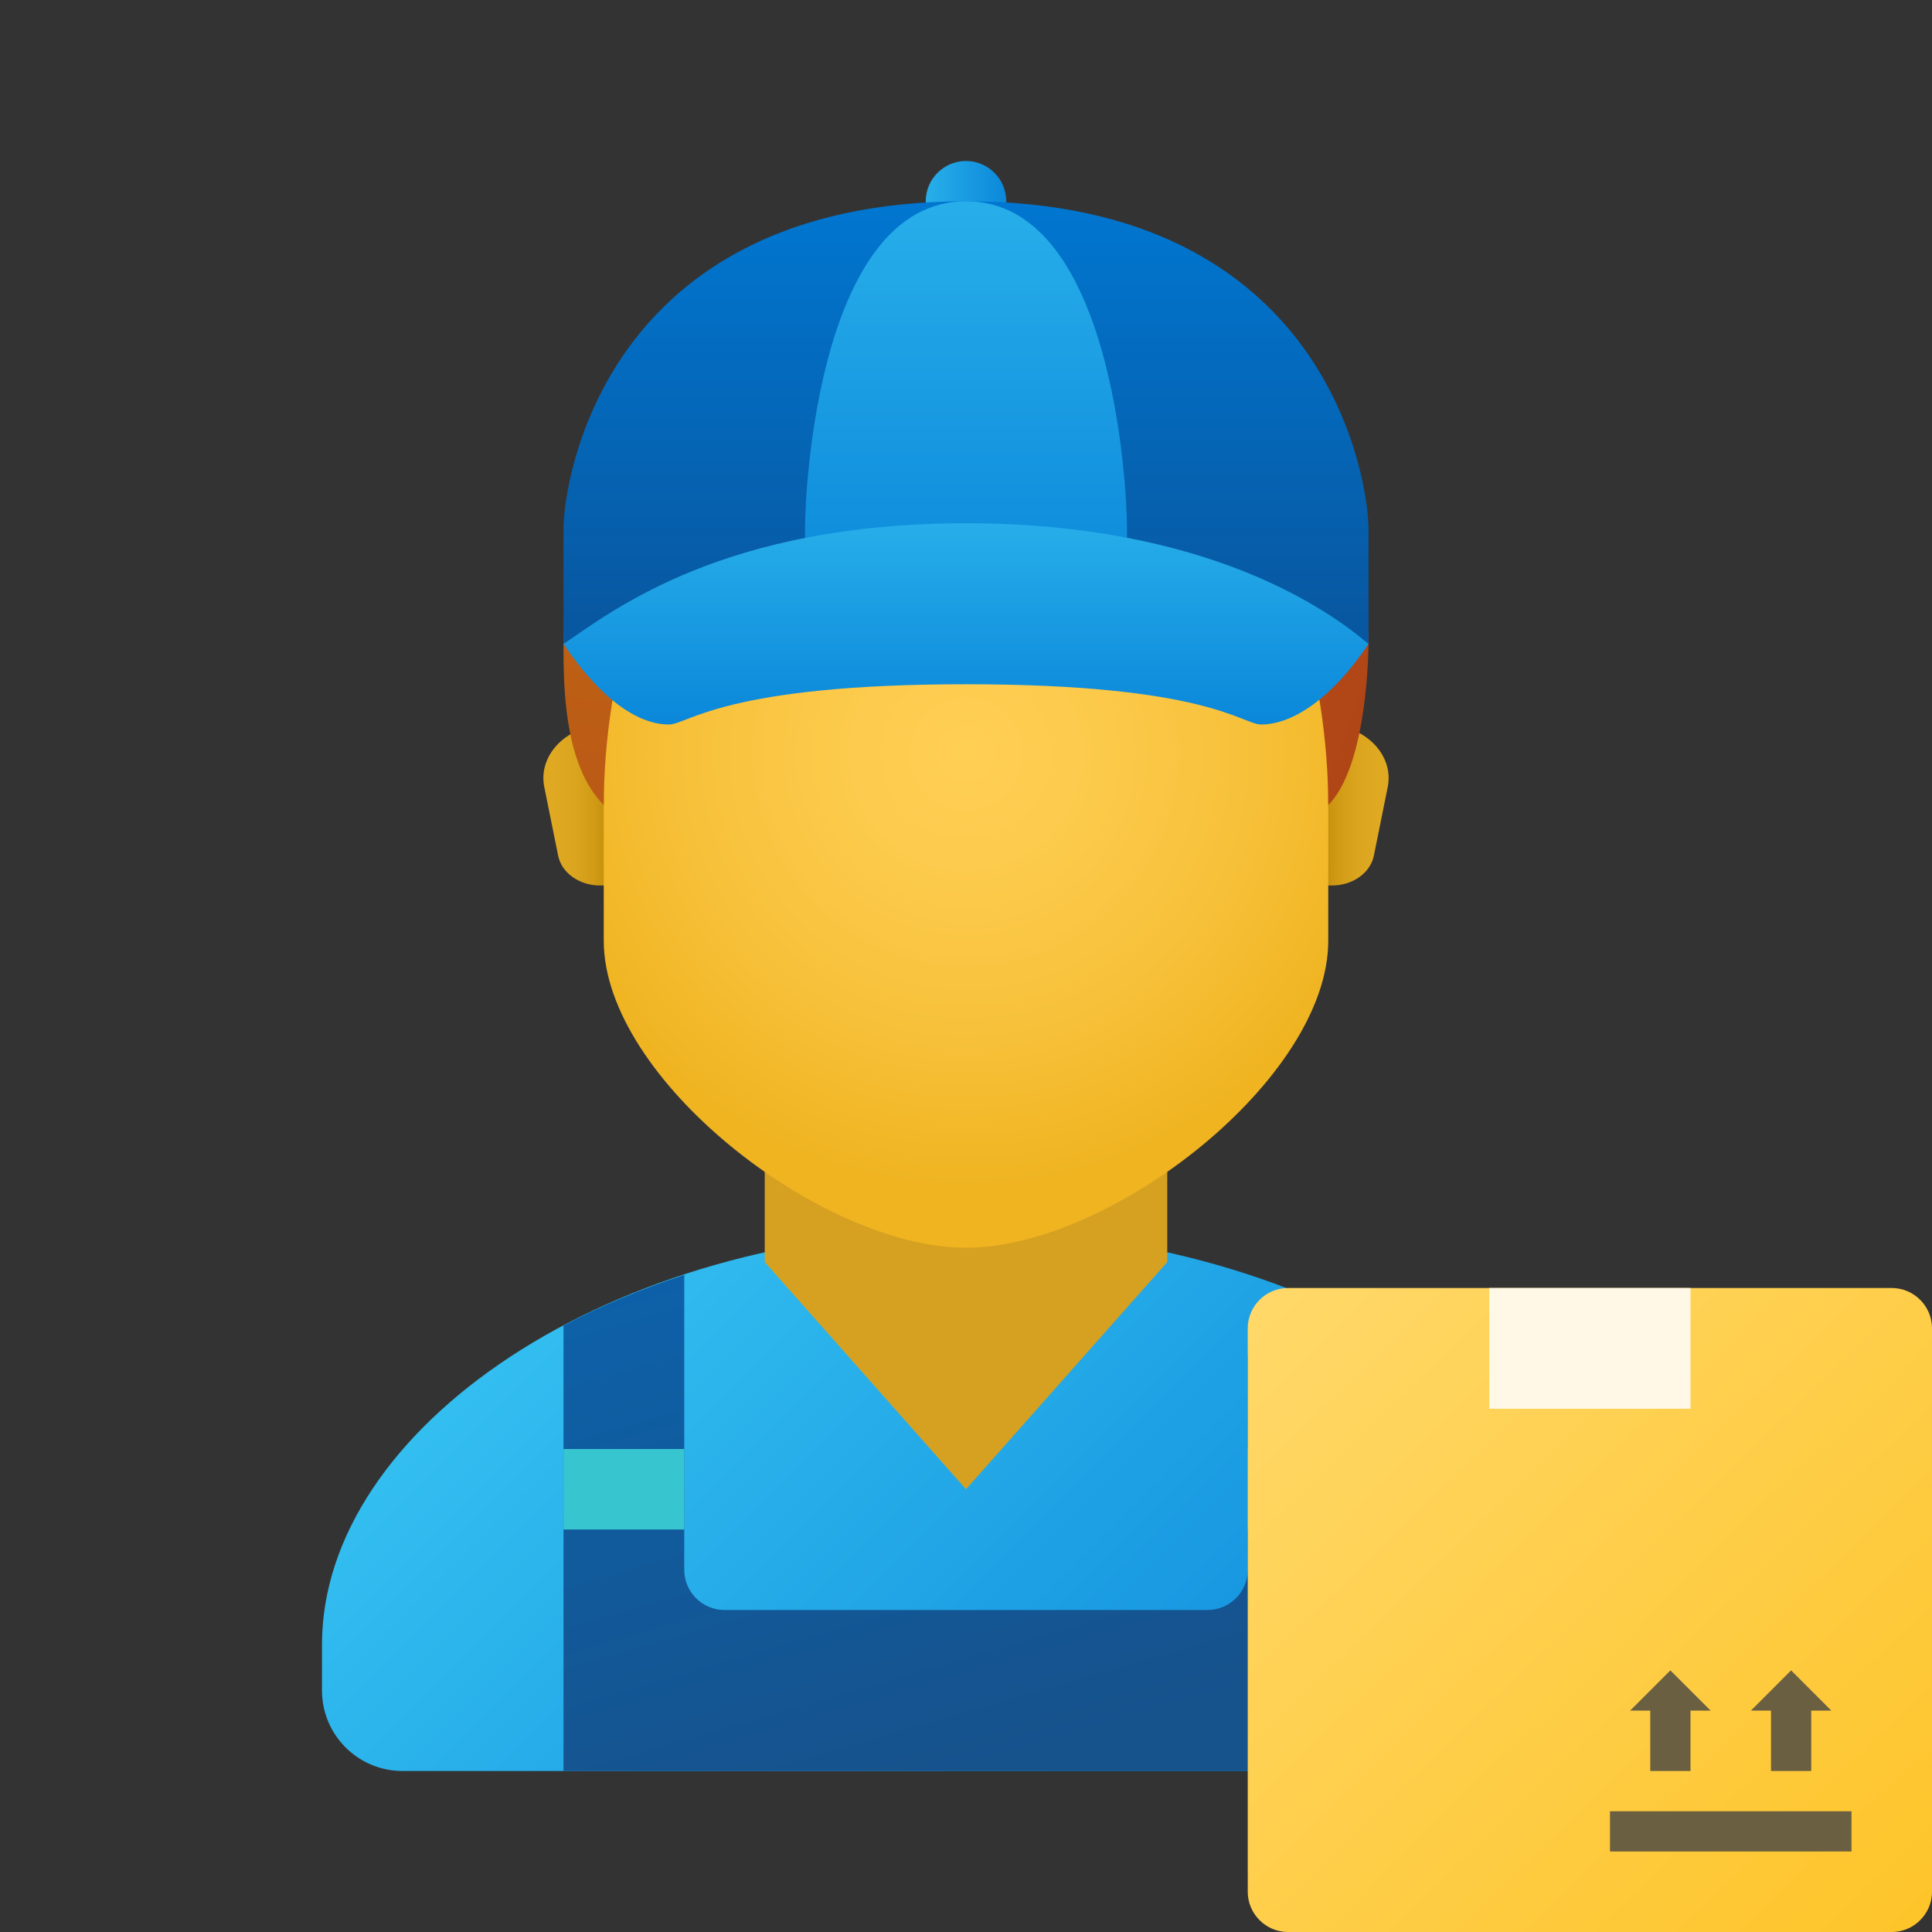 <svg xmlns="http://www.w3.org/2000/svg"  viewBox="0 0 48 48" width="20px" height="20px"><rect x="0" y="0" width="48" height="48" fill="#333333" stroke="none"/><linearGradient id="6hepWvSmV9yb6Yp88c00ba" x1="23" x2="25" y1="5" y2="5" gradientUnits="userSpaceOnUse"><stop offset="0" stop-color="#28afea"/><stop offset="1" stop-color="#0b88da"/></linearGradient><circle cx="24" cy="5" r="1" fill="url(#6hepWvSmV9yb6Yp88c00ba)"/><linearGradient id="6hepWvSmV9yb6Yp88c00bb" x1="14.786" x2="33.076" y1="31.187" y2="49.477" gradientUnits="userSpaceOnUse"><stop offset="0" stop-color="#33bef0"/><stop offset="1" stop-color="#0a85d9"/></linearGradient><path fill="url(#6hepWvSmV9yb6Yp88c00bb)" d="M24,30.571c-8.837,0-16,4.921-16,10.286V42c0,1.105,0.895,2,2,2h28c1.105,0,2-0.895,2-2	v-1.143C40,35.492,32.837,30.571,24,30.571z"/><polygon fill="#d6a121" points="29,31.356 24,37 19,31.356 19,25.965 29,25.965"/><linearGradient id="6hepWvSmV9yb6Yp88c00bc" x1="32.917" x2="34.251" y1="20" y2="20" gradientUnits="userSpaceOnUse"><stop offset="0" stop-color="#c48f0c"/><stop offset=".251" stop-color="#d19b16"/><stop offset=".619" stop-color="#dca51f"/><stop offset="1" stop-color="#e0a922"/></linearGradient><path fill="url(#6hepWvSmV9yb6Yp88c00bc)" d="M32.916,18h-0.527v4h0.703c0.515,0,0.954-0.312,1.041-0.74l0.344-1.703	C34.642,18.743,33.897,18,32.916,18z"/><linearGradient id="6hepWvSmV9yb6Yp88c00bd" x1="-71.083" x2="-69.749" y1="20" y2="20" gradientTransform="matrix(-1 0 0 1 -56 0)" gradientUnits="userSpaceOnUse"><stop offset="0" stop-color="#c48f0c"/><stop offset=".251" stop-color="#d19b16"/><stop offset=".619" stop-color="#dca51f"/><stop offset="1" stop-color="#e0a922"/></linearGradient><path fill="url(#6hepWvSmV9yb6Yp88c00bd)" d="M15.084,18h0.527v4h-0.703c-0.515,0-0.954-0.312-1.041-0.74l-0.344-1.703	C13.358,18.743,14.103,18,15.084,18z"/><radialGradient id="6hepWvSmV9yb6Yp88c00be" cx="-12.518" cy="72.498" r="12.224" gradientTransform="translate(35.037 -45.216) scale(.882)" gradientUnits="userSpaceOnUse"><stop offset="0" stop-color="#ffcf54"/><stop offset=".261" stop-color="#fdcb4d"/><stop offset=".639" stop-color="#f7c13a"/><stop offset="1" stop-color="#f0b421"/></radialGradient><path fill="url(#6hepWvSmV9yb6Yp88c00be)" d="M24,6.4c-4.441,0-9,0.675-9,10.275c0,0.768,0,5.877,0,6.698C15,26.8,20.4,31,24,31	s9-4.2,9-7.627c0-0.821,0-5.929,0-6.698C33,7.075,28.441,6.4,24,6.4z"/><linearGradient id="6hepWvSmV9yb6Yp88c00bf" x1="21.363" x2="25.354" y1="29.897" y2="43.624" gradientUnits="userSpaceOnUse"><stop offset="0" stop-color="#0d61a9"/><stop offset="1" stop-color="#16528c"/></linearGradient><path fill="url(#6hepWvSmV9yb6Yp88c00bf)" d="M31,33.674V39c0,0.552-0.448,1-1,1H18c-0.552,0-1-0.448-1-1v-7.326	c-1.071,0.351-2.079,0.771-3,1.26V44h20V33.934L31,33.674z"/><rect width="3" height="2" x="31" y="36" fill="#37c6d0"/><rect width="3" height="2" x="14" y="36" fill="#37c6d0"/><radialGradient id="6hepWvSmV9yb6Yp88c00bg" cx="-22.221" cy="64.078" r="25.945" gradientTransform="translate(35.037 -45.216) scale(.882)" gradientUnits="userSpaceOnUse"><stop offset="0" stop-color="#c26715"/><stop offset=".508" stop-color="#b85515"/><stop offset="1" stop-color="#ad3f16"/></radialGradient><path fill="url(#6hepWvSmV9yb6Yp88c00bg)" d="M24,10.545c-8,0-10,2.491-10,5.455c0,1,0,3,1,4c0-3,1-8,4-8c1.267,0,2.273,2,5,2	c2.303,0,2.875-2,5-2c3,0,4,5,4,8c1-1,1-4,1-4C34,12.57,32,10.545,24,10.545z"/><linearGradient id="6hepWvSmV9yb6Yp88c00bh" x1="24" x2="24" y1="4.517" y2="15.361" gradientUnits="userSpaceOnUse"><stop offset="0" stop-color="#0078d3"/><stop offset="1" stop-color="#0858a1"/></linearGradient><path fill="url(#6hepWvSmV9yb6Yp88c00bh)" d="M24,5c-9,0-10,6.959-10,8.143V16c0,0,1-1,10-1s10,1,10,1v-2.857C34,11.959,33,5,24,5z"/><linearGradient id="6hepWvSmV9yb6Yp88c00bi" x1="24" x2="24" y1="4.807" y2="15.035" gradientUnits="userSpaceOnUse"><stop offset="0" stop-color="#28afea"/><stop offset="1" stop-color="#0b88da"/></linearGradient><path fill="url(#6hepWvSmV9yb6Yp88c00bi)" d="M24,5c-3.6,0-4,6.959-4,8.143V15h8v-1.857C28,11.959,27.6,5,24,5z"/><linearGradient id="6hepWvSmV9yb6Yp88c00bj" x1="24" x2="24" y1="12.841" y2="17.853" gradientUnits="userSpaceOnUse"><stop offset="0" stop-color="#28afea"/><stop offset="1" stop-color="#0b88da"/></linearGradient><path fill="url(#6hepWvSmV9yb6Yp88c00bj)" d="M24,13c-6,0-8.75,2.149-10,3c1,1.48,1.922,2,2.618,2l0,0c0.473,0,1.381-1,7.381-1	s6.859,1,7.334,1C32.025,18,33,17.48,34,16C33.028,15.169,30,13,24,13z"/><linearGradient id="6hepWvSmV9yb6Yp88c00bk" x1="31.735" x2="47.15" y1="32.004" y2="47.877" gradientUnits="userSpaceOnUse"><stop offset="0" stop-color="#ffd869"/><stop offset="1" stop-color="#fec52b"/></linearGradient><path fill="url(#6hepWvSmV9yb6Yp88c00bk)" d="M47,48H32c-0.55,0-1-0.45-1-1V33c0-0.55,0.45-1,1-1h15c0.55,0,1,0.45,1,1v14	C48,47.55,47.55,48,47,48z"/><path fill="#fff8e6" d="M37,32h5v3h-5V32z"/><rect width="6" height="1" x="40" y="45" fill="#6b5f41"/><polygon fill="#6b5f41" points="45.5,42.5 44.5,41.5 43.5,42.5 44,42.5 44,44 45,44 45,42.5"/><polygon fill="#6b5f41" points="42.5,42.5 41.5,41.5 40.5,42.5 41,42.5 41,44 42,44 42,42.5"/></svg>